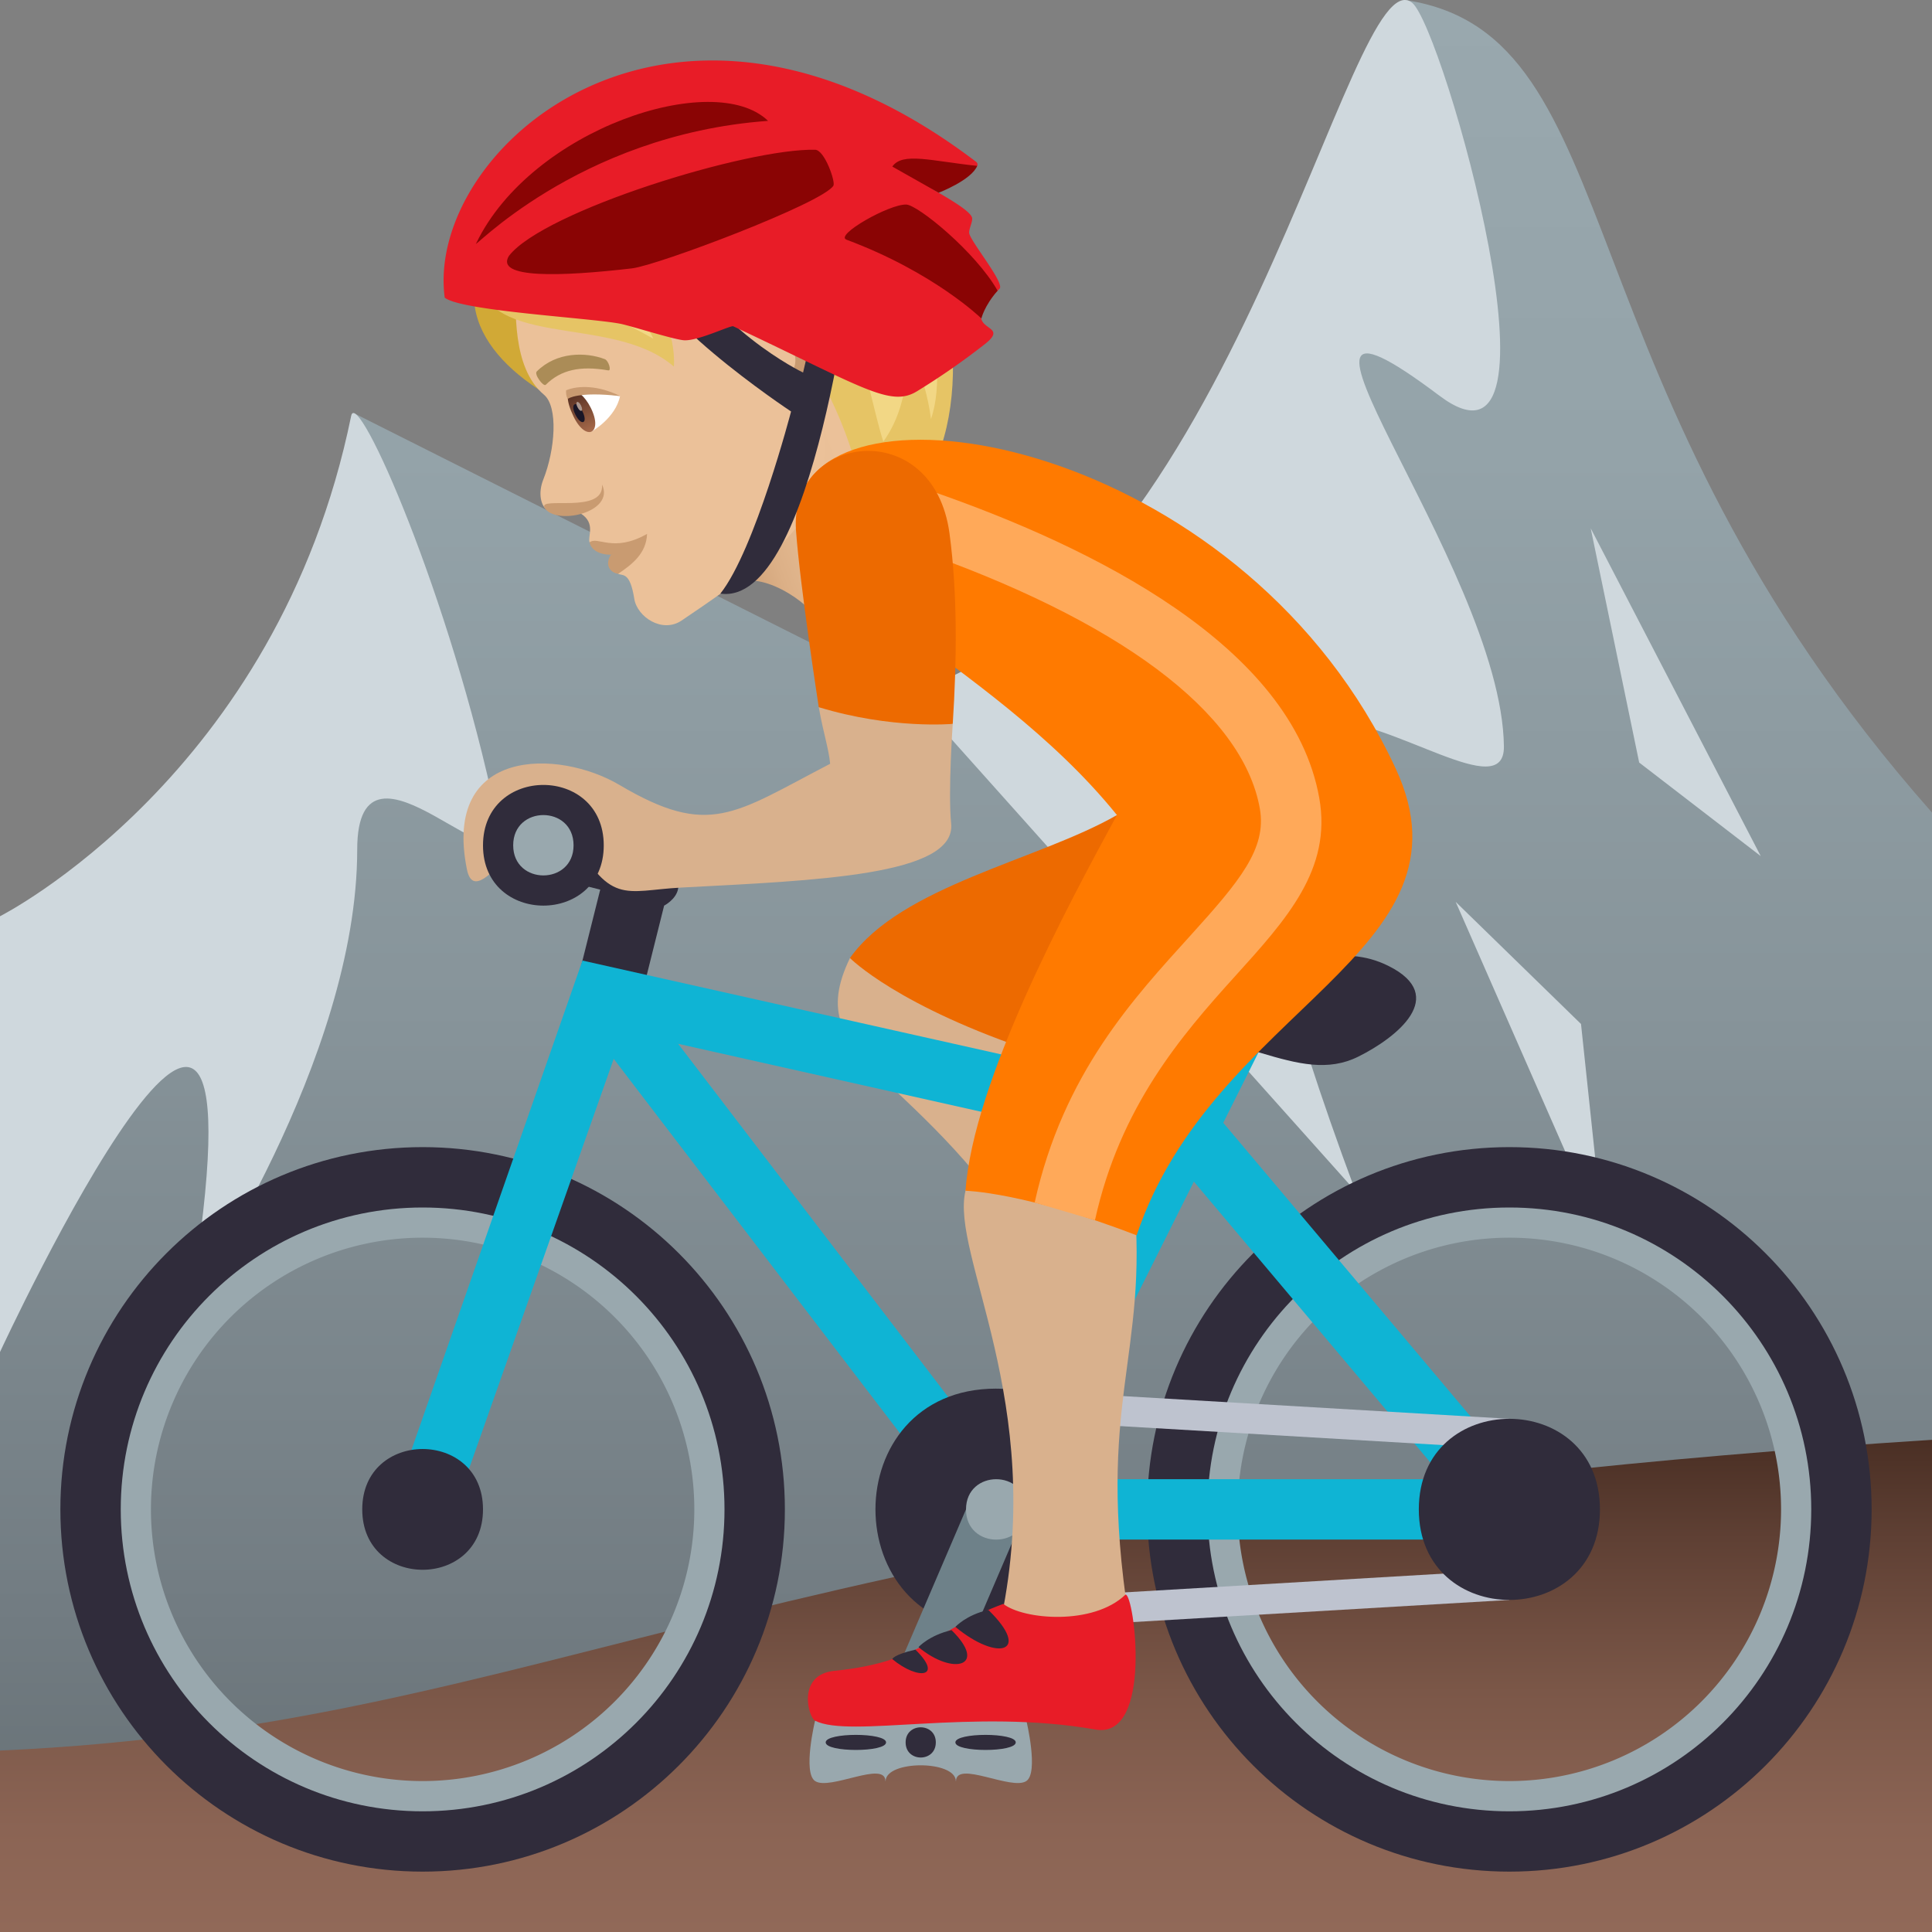 <svg xmlns="http://www.w3.org/2000/svg" xml:space="preserve" style="enable-background:new 0 0 64 64" viewBox="0 0 64 64"><rect x="0" y="0" width="64" height="64" fill="#808080" stroke="none"/><linearGradient id="a" x1="88" x2="88" y1="-139.738" y2="-80.009" gradientTransform="matrix(1 0 0 -1 -56 -80)" gradientUnits="userSpaceOnUse"><stop offset="0" style="stop-color:#697378"/><stop offset=".109" style="stop-color:#727c82"/><stop offset=".441" style="stop-color:#87949a"/><stop offset=".748" style="stop-color:#94a3a9"/><stop offset="1" style="stop-color:#99a8ae"/></linearGradient><path d="M46.604.01c-.381-.06-7.304 25.326-16.462 22.936l-18.409-9.254S12.017 26.655 0 33.057v26.68h64v-32.82C51.483 12.76 54.104 1.18 46.604.01z" style="fill:url(#a)"/><path d="M30.142 22.946C40.9 19.644 44.683-1.533 46.775.088c1.02.792 5.454 16.444.906 13.019-7-5.265 2.069 5.596 2.138 11.62.041 3.809-14.567-11.166-4.917 14.732l-14.76-16.513zm28.185 5.414L52.694 17.5l1.606 7.76z" style="fill:#cfd8dd"/><path d="m53.13 41.06-.757-7.139-4.152-4.046zM0 30.352s9.196-4.645 11.633-16.576c.2-.988 3.28 5.948 4.8 13.204.663 3.17-4.602-3.446-4.6 1.168.002 6.963-5.533 15.038-5.533 15.038C9.331 24.653 0 44.788 0 44.788V30.353z" style="fill:#cfd8dd"/><linearGradient id="b" x1="88" x2="88" y1="-144" y2="-127.696" gradientTransform="matrix(1 0 0 -1 -56 -80)" gradientUnits="userSpaceOnUse"><stop offset="0" style="stop-color:#916958"/><stop offset=".21" style="stop-color:#8b6454"/><stop offset=".487" style="stop-color:#7b5748"/><stop offset=".799" style="stop-color:#5f4034"/><stop offset="1" style="stop-color:#4a2f24"/></linearGradient><path d="M64 47.696C25.073 50.182 18.712 57.14 0 57.99V64h64V47.696z" style="fill:url(#b)"/><linearGradient id="c" x1="-138.68" x2="-145.792" y1="-93.821" y2="-93.821" gradientTransform="rotate(-20.566 247.285 -504.902)" gradientUnits="userSpaceOnUse"><stop offset=".307" style="stop-color:#ebc199"/><stop offset=".519" style="stop-color:#e7bd94"/><stop offset=".756" style="stop-color:#dcb087"/><stop offset="1" style="stop-color:#c99b71"/></linearGradient><path d="M24.189 19.434c.912-.705 2.691.595 2.88 1.097.597 1.593 1.418-.604 3.509-4.313-.861-1.327-.976-2.298-.976-2.298-3.023-3.806-4.112-.513-5.413 5.514z" style="fill:url(#c)"/><path d="M18.509 13.297c-1.272-2.416 1.204-4.775-1.398-6.218-2.63 2.52-1.246 4.789 1.398 6.218z" style="fill:#d1a936"/><path d="M17.076 9.277c.014.947-.129 2.897.944 3.799.48.404.368 1.827-.023 2.81-.17.427-.103.872.162 1.044.405.263.784-.112 1.09.088.496.325.207.755.282.95 0 0 1.226-.236.945 1.04.16.074.393-.07.536.83.095.595.921 1.152 1.566.719 4.076-2.739 5.278-4.033 4.533-7.242-1.195-5.146-1.998-10.78-10.035-4.038z" style="fill:#ebc199"/><path d="M19.53 17.968c.129.576 1.363.589 1.905-.282-1.127.64-1.636.059-1.904.282z" style="fill:#c99b71"/><path d="M20.24 18.374c-.199.297-.073.583.236.635.475-.32.934-.679.959-1.323-.479.54-1.195.688-1.195.688zm-2.2-1.557c.346.603 2.35.169 1.902-.766.09 1-2.127.374-1.902.766z" style="fill:#c99b71"/><path d="M20.54 13.12c-.143.72-.934 1.172-.934 1.172-.395-.15-.664-.775-.714-1.153.41-.232 1.648-.018 1.648-.018z" style="fill:#fff"/><linearGradient id="d" x1="127.732" x2="127.732" y1="-80.293" y2="-81.809" gradientTransform="matrix(.516 -.259 .448 .894 -10.286 119.108)" gradientUnits="userSpaceOnUse"><stop offset="0" style="stop-color:#a6694a"/><stop offset="1" style="stop-color:#4f2a1e"/></linearGradient><path d="M18.998 13.794c.412.863 1 .568.571-.287-.398-.794-1.1-.82-.571.287z" style="fill:url(#d)"/><path d="M19.06 13.734c.201.402.432.287.23-.116-.188-.374-.418-.259-.23.116z" style="fill:#1a1626"/><path d="M19.129 13.486c.1.2.215.143.115-.058-.094-.186-.209-.128-.115.058z" style="fill:#ab968c"/><path d="M20.54 13.12c-.715-.358-1.385-.36-1.788-.19-.009.219.06.282.06.282s.32-.255 1.728-.091z" style="fill:#c99b71"/><path d="M20.035 11.897c-.631-.24-1.6-.247-2.255.409-.094.094.222.516.298.441.506-.5 1.145-.639 2.075-.477.108.018.008-.325-.118-.373z" style="fill:#ab8c57"/><path d="M28.882 4.904c-2.064-2.122-4.461-2.788-8.204-1.66-3.032.913-5.04 3.383-4.958 5.515.114 2.974 4.486 1.55 6.602 3.384 0 0 .199-1.692-1.523-3.455 2.606 2.156 4.267 2.427 5.476 2.43 1.315 1.824 2.094 3.854 2.388 5.68.717-.535 1.244-1.316 1.577-2.211.134.393.274.822.421 1.307 1.67-2.628 1.016-8.118-1.779-10.99z" style="fill:#e6c465"/><path d="M28.3 5.107c-1.994-2.188-3.88-2.99-7.622-1.863-3.032.913-4.749 3.148-4.458 4.954.27 1.672 1.648.89 5.423 3.022 0 0-.938-2.137-3.695-4.295 3.847.714 5.031 3.87 7.733 3.279 2.852-.625 2.954 2.482 3.58 4.425 1.073-1.49.73-3.438.73-3.438s.66 1.203.849 2.69c.73-2.107-.558-6.597-2.54-8.774z" style="fill:#f2d785"/><path d="M18.258 4.946c3.32-.133 8.313 1.584 10.852 5.417-1.507-5.217-7.788-7.133-10.852-5.417z" style="fill:#fae29b"/><path d="M20.378 3.67c3.447-.506 7.394 1.22 9.294 5.013-1.146-4.916-5.83-6.579-9.294-5.012zm-.385 5.872s-2.343-1.44-3.097-3.47c-1.418 3.25 3.097 3.47 3.097 3.47zM17.554 5.91c2.777.225 6.502 4.824 9.013 3.268-3.035.252-5.68-4.695-9.013-3.269z" style="fill:#fae29b"/><path d="M25.64 9.325c-1.249.81-.44 3.935.845 4.174.18.034.96-.182 1.052-1.062.052-.488.664-1.206.444-2.034-.28-1.064-1.1-1.883-2.341-1.078z" style="fill:#ebc199"/><path d="M25.939 9.846c-.299.25-.463.762-.32 1.388.515-.365.987.723.567 1.13.089.115.185.23.295.345.21-.705.837-.809.907-1.726.065-.828-.708-1.758-1.45-1.137z" style="fill:#c99b71"/><path d="M50 39c-6.076 0-11 4.924-11 11s4.924 11 11 11c6.074 0 11-4.924 11-11s-4.926-11-11-11zm0 20a9 9 0 1 1 0-18 9 9 0 0 1 0 18zM14 39C7.924 39 3 43.924 3 50s4.924 11 11 11c6.074 0 11-4.924 11-11s-4.926-11-11-11zm0 20a9 9 0 1 1 0-18 9 9 0 0 1 0 18z" style="fill:#99a8ae"/><path d="M14 38C7.373 38 2 43.373 2 50c0 6.629 5.373 12 12 12s12-5.371 12-12c0-6.625-5.373-12-12-12zm0 22.002C8.476 60.002 4 55.523 4 50c0-5.521 4.476-10 10-10 5.523 0 10 4.479 10 10 0 5.526-4.477 10.002-10 10.002zM50 38c-6.627 0-12 5.373-12 12 0 6.629 5.373 12 12 12s12-5.371 12-12c0-6.625-5.373-12-12-12zm0 22.002c-5.524 0-10-4.479-10-10.002 0-5.521 4.476-10 10-10 5.523 0 10 4.479 10 10 0 5.526-4.477 10.002-10 10.002z" style="fill:#302c3b"/><path d="M28.156 31.736c-1.715 3.545 2.362 3.545 6.377 10.272l1.934-2.93c-2.637-2.76-1.303-3.396-3.065-6.717l-5.246-.625z" style="fill:#d9b18d"/><path d="M39.654 32.422 37 27c-2.615 1.5-7.146 2.342-8.844 4.736 0 0 1.58 1.614 6.217 3.141 1.95-.775 5.281-2.455 5.281-2.455z" style="fill:#ed6a00"/><path d="M21 28c-.717-.336-3-1-3-1v2l1.883.47L19 33l2 1 1-4s1.564-.797-1-2z" style="fill:#302c3b"/><path d="m50.66 49.234-10.138-12.04 1.373-2.745c.246-.494-1.544-1.388-1.79-.896l-1.316 2.635-19.494-4.368-6.238 17.85c-.395 1.121 1.525 1.684 1.886.666l5.387-15.26L32.207 50.61c.008.012.021.016.03.024.087.105.618.367.765.367h17.014c.556 0 .865-1.584.644-1.766zM37.867 38.031 32.82 48.123 22.465 34.578l15.402 3.453zm-3.25 10.97 4.932-9.858 8.3 9.857H34.618z" style="fill:#0fb4d4"/><path d="M16 50c0 2.668-4 2.668-4 0 0-2.666 4-2.666 4 0z" style="fill:#302c3b"/><path d="m50 48-17.002-1v-1L50 47zm0 5-17 1v-1l17-1z" style="fill:#bec3cf"/><path d="M53 50c0 4-6 4-6 0s6-4 6 0zm-20.002 4c-5.33 0-5.33-8 0-8 5.336 0 5.336 8 0 8z" style="fill:#302c3b"/><path d="M31 57h-2l3-7h2z" style="fill:#6e8189"/><path d="M34 50.004c0 1.33-2 1.33-2 0 0-1.338 2-1.338 2 0z" style="fill:#99a8ae"/><path d="M45 35c-2 1-4-1-8-1 0 0 0-2 2-2 4.123 0 5.434-.783 7 0 2 1 .264 2.37-1 3z" style="fill:#302c3b"/><path d="M31.984 39.445c-.513 2.102 2.672 6.994 1.186 14.159h4.22c-1.107-7.164.672-8.64.172-13.967 0 0-4.95-2.744-5.578-.192z" style="fill:#d9b18d"/><path d="M46.236 25.463c-4.908-10.568-18.127-13.11-19.691-9.086C25.492 19.09 32.762 21.747 37 27c-1.633 3-4.764 8.822-5.016 12.445 0 0 1.961.043 5.668 1.477 2.533-7.559 11.412-9.365 8.584-15.459z" style="fill:#ff7a00"/><path d="m36.272 40.422-1.997-.586c.946-4.285 3.307-6.797 5.157-8.842 1.629-1.799 2.537-2.88 2.302-4.207-.564-3.187-4.67-6.254-11.56-8.636l.654-1.891c5.381 1.861 11.982 5.137 12.875 10.178.418 2.355-1.068 3.998-2.787 5.898-1.78 1.967-3.814 4.322-4.644 8.086z" style="fill:#ffa959"/><path d="M27.123 23.426c.156.887.324 1.34.377 1.875-3.188 1.656-3.996 2.465-6.982.7-2-1.183-5.875-1.274-5.051 2.796.353 1.748 2.558-2.938 3.402-1.313 1.332 2.563 1.8 2.018 3.694 1.918 4.49-.236 9.119-.4 8.945-2.123-.106-1.043.053-3.3.053-3.3l-4.438-.553z" style="fill:#d9b18d"/><path d="M31.453 17.666c-.531-3.928-5.32-3.312-5.084-.086.135 1.858.754 5.846.754 5.846 2.418.74 4.438.553 4.438.553.136-2.11.16-4.328-.108-6.313z" style="fill:#ed6a00"/><path d="M20 28.006c0 2.658-4 2.658-4 0 0-2.672 4-2.672 4 0z" style="fill:#302c3b"/><path d="M19 28.002c0 1.33-2 1.33-2 0 0-1.336 2-1.336 2 0zM27 57s-.416 1.725.002 2c.488.324 2.32-.697 2.33.004h.004c.01-.701 2.318-.701 2.328 0h.004c.01-.701 1.842.32 2.33-.004.418-.275.002-2 .002-2h-7z" style="fill:#99a8ae"/><path d="M31 57.719c0 .668-1 .668-1 0 0-.666 1-.666 1 0zm-1.648 0c0 .334-2 .334-2 0 0-.332 2-.332 2 0zm4.296 0c0 .334-2 .334-2 0 0-.332 2-.332 2 0zM28.285 8.355s-1.152-.263-1.119.016c.133 1.164-.563 3.97-.563 3.97s-3.1-1.476-4.482-4.501c-.117-.258-.893.38-.92.662-.172 1.707 5.004 5.129 5.004 5.129s-1.197 4.592-2.342 6.033c3.13.45 4.422-11.309 4.422-11.309z" style="fill:#302c3b"/><path d="M37.285 52.822c-1.072 1.035-3.385.832-4.049.309-2.236.82-2.586 1.918-5.595 2.217-1.25.125-.868 1.535-.641 1.652 1.15.592 5.225-.424 9.287.293 1.92.338 1.285-4.5.998-4.47z" style="fill:#e81c27"/><path d="M32.74 53.33c-.74.17-1.092.563-1.092.563 1.412 1.168 2.536.845 1.092-.563zm-1.22.67c-.743.172-1.094.563-1.094.563 1.17.968 2.308.625 1.094-.563zm-1.196.647c-.742.17-.765.314-.765.314.869.717 1.699.598.765-.314z" style="fill:#302c3b"/><path d="M30.846 6.234c.226.153 1.32.725 1.357.99.018.13-.102.335-.098.487.008.246 1.194 1.67 1.006 1.853-1.57 1.54.494 1.057-.476 1.827a23.881 23.881 0 0 1-2.258 1.57c-.887.543-1.787-.129-6.086-2.152-.084-.041-1.162.49-1.629.463-.332-.02-1.771-.48-2.113-.547-1.004-.196-5.283-.424-5.817-.866-.658-4.9 7.475-12.197 17.594-4.505.4.304-1.48.88-1.48.88z" style="fill-rule:evenodd;clip-rule:evenodd;fill:#e81c27"/><path d="M15.78 8.05c-.282.4 3.302-3.587 9.663-4.046-1.78-1.725-7.832.262-9.664 4.047zm15.314-1.665s1.084-.416 1.277-.89c-1.516-.16-2.478-.464-2.812.023l1.535.867zM28.041 7.94c2.904 1.082 4.469 2.61 4.469 2.61s.092-.415.537-.921c-.734-1.29-2.645-2.842-3.025-2.853-.563-.02-2.383 1.015-1.981 1.163zm-11.178.53c-.486.766 1.719.694 4.074.42.848-.099 6.301-2.154 6.67-2.738.078-.125-.29-1.183-.603-1.191-2.262-.053-8.988 2.03-10.14 3.51z" style="fill-rule:evenodd;clip-rule:evenodd;fill:#8a0404"/></svg>